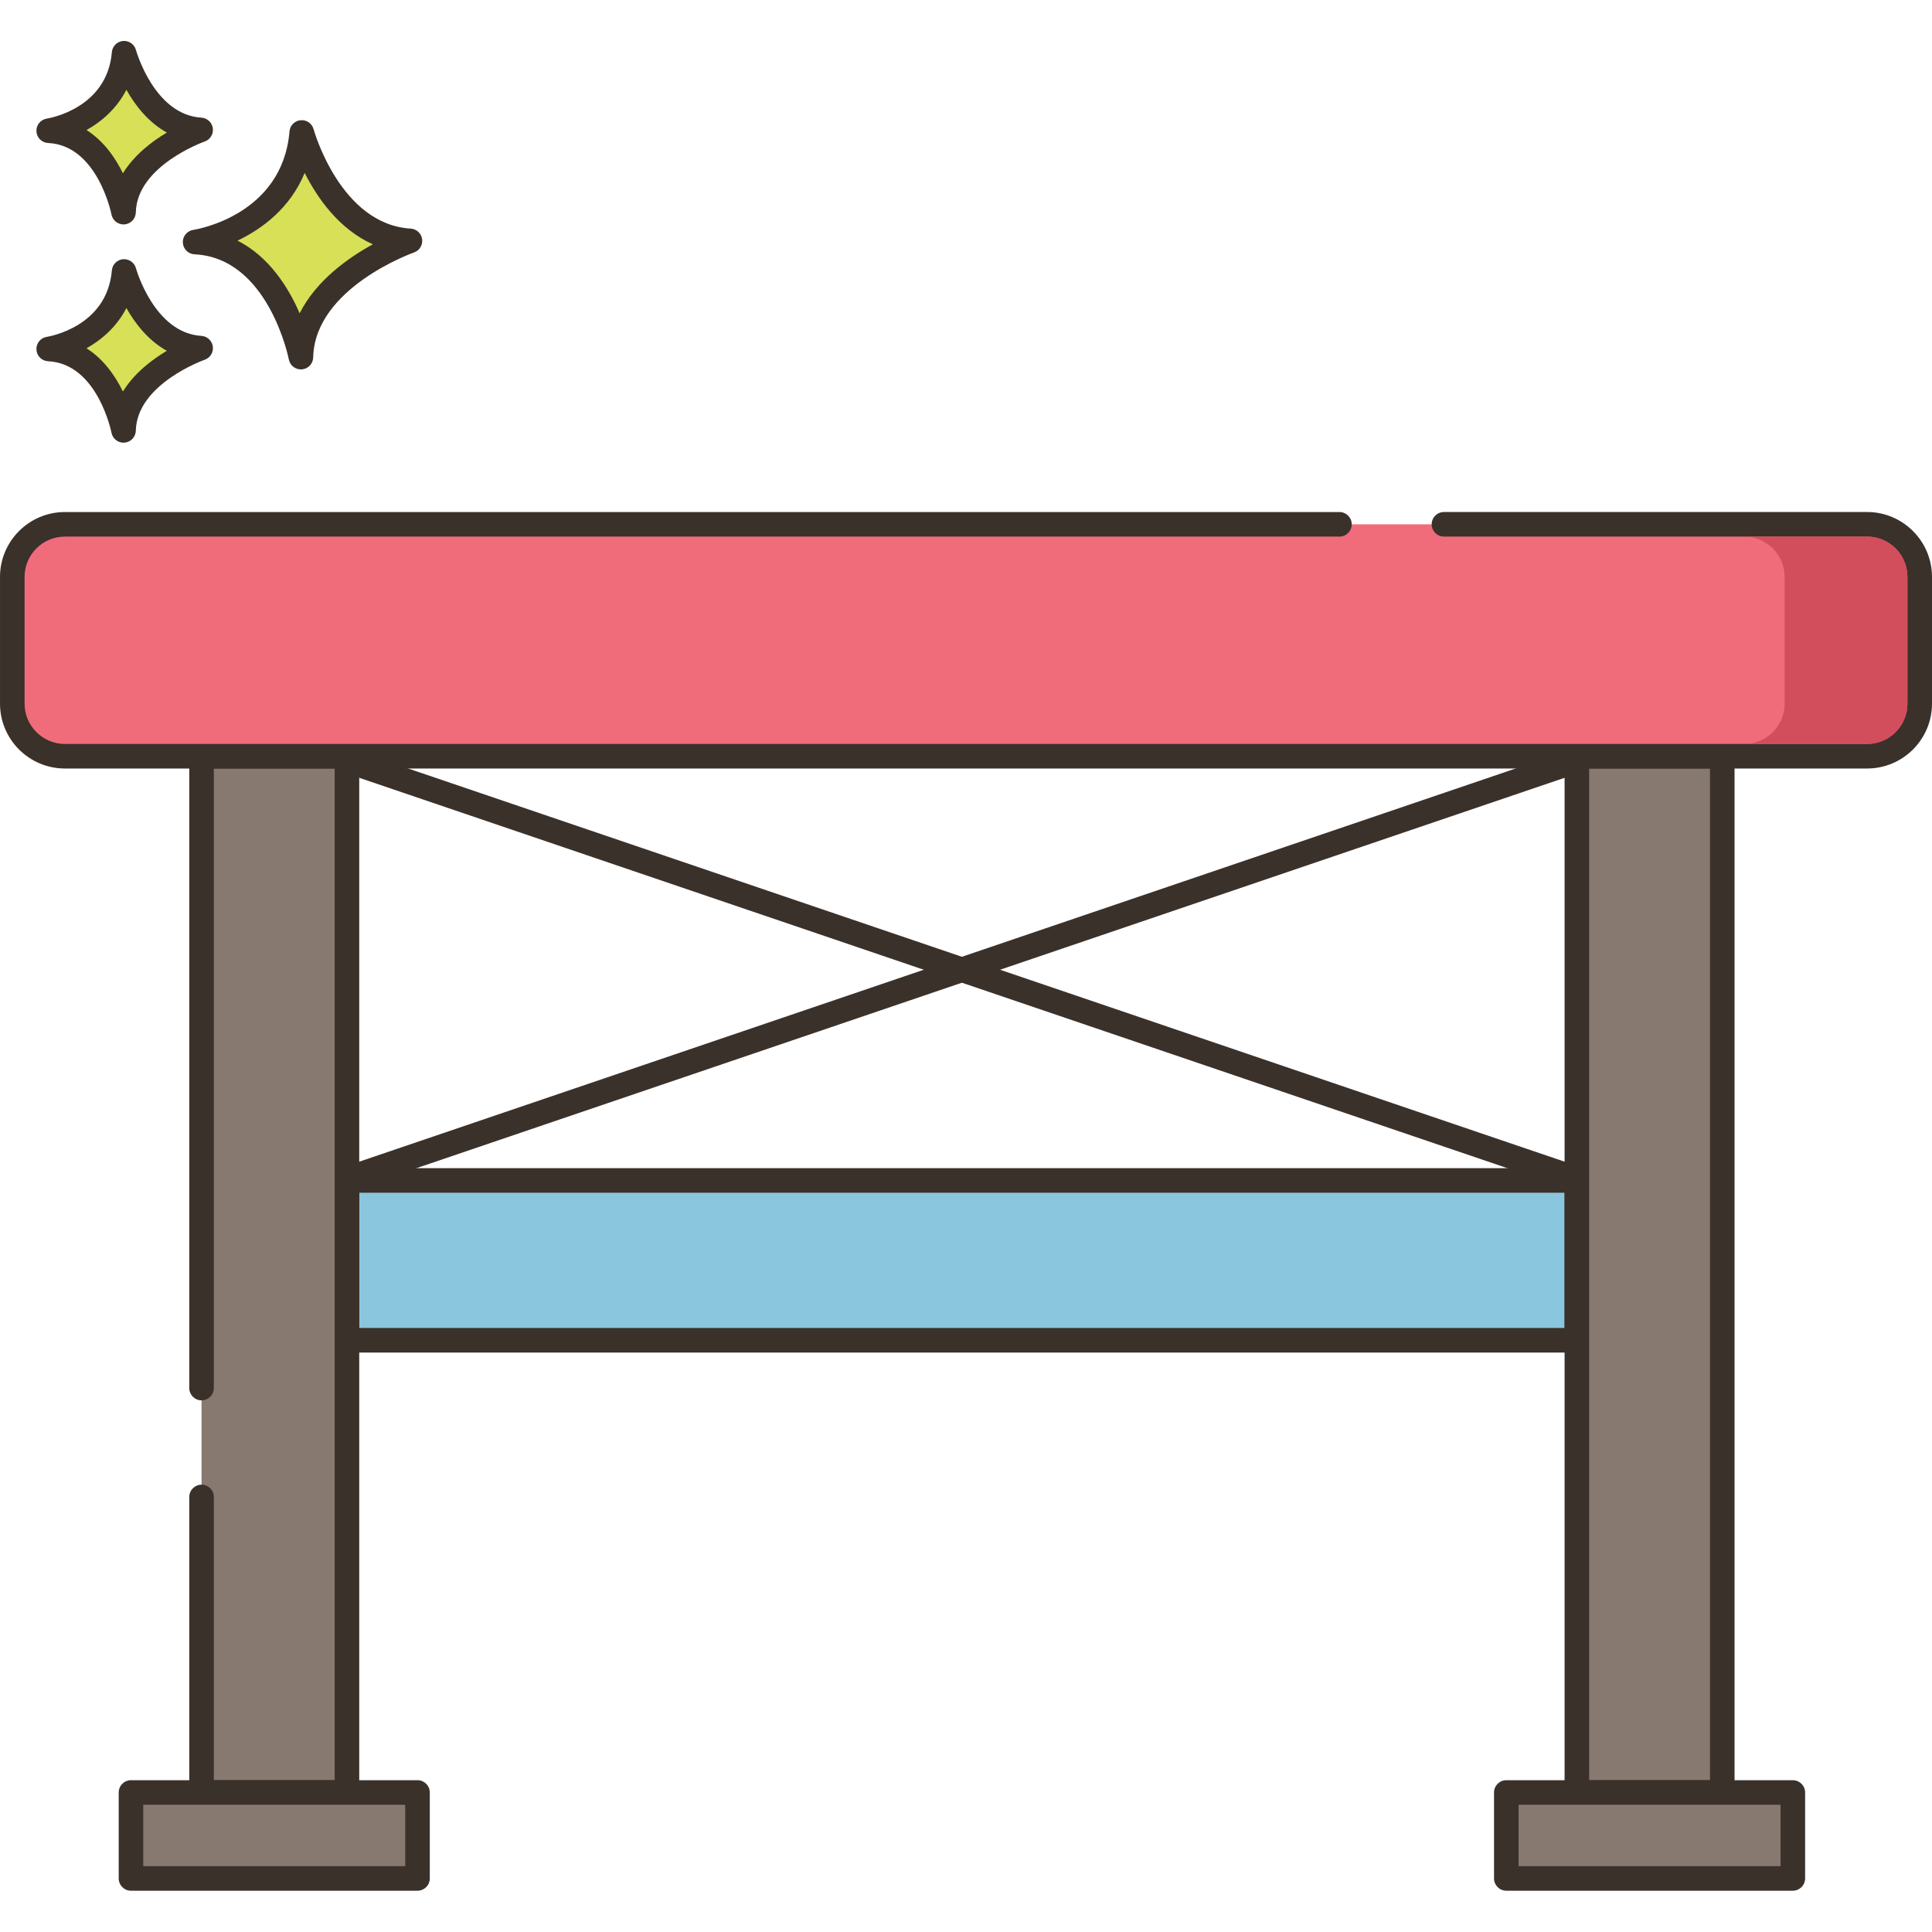 <svg height="472pt" viewBox="0 -10 472 472" width="472pt" xmlns="http://www.w3.org/2000/svg"><path d="m84.762 278.395h300.477v39.043h-300.477zm0 0" fill="#8ac6dd"/><path d="m385.238 275.395h-300.477c-1.656 0-3 1.344-3 3v39.043c0 1.656 1.344 3 3 3h300.477c1.656 0 3-1.344 3-3v-39.043c0-1.656-1.344-3-3-3zm-3 39.043h-294.477v-33.043h294.477zm0 0" fill="#3a312a"/><path d="m73.715 22.355c-1.945 23.125-26.051 26.777-26.051 26.777 20.695.977 25.852 28.117 25.852 28.117.441-19.352 26.641-28.402 26.641-28.402-19.625-1.176-26.441-26.492-26.441-26.492zm0 0" fill="#d7e057"/><path d="m100.34 45.852c-17.211-1.027-23.664-24.047-23.727-24.281-.383-1.402-1.707-2.328-3.168-2.199-1.453.129-2.598 1.281-2.719 2.734-1.719 20.43-22.625 23.926-23.512 24.062-1.523.23-2.625 1.578-2.543 3.121.078 1.539 1.312 2.77 2.855 2.844 18.051.848 22.996 25.434 23.039 25.684.277 1.422 1.523 2.434 2.949 2.434.082 0 .168-.004.25-.012 1.527-.125 2.715-1.383 2.75-2.918.387-17.016 24.383-25.551 24.625-25.637 1.352-.469 2.184-1.828 1.988-3.246-.195-1.418-1.363-2.5-2.789-2.586zm-27.137 20.691c-2.711-6.262-7.414-13.816-15.172-17.754 5.863-2.809 12.816-7.824 16.402-16.547 3.102 6.145 8.402 13.762 16.668 17.445-6.012 3.281-13.844 8.812-17.898 16.855zm0 0" fill="#3a312a"/><path d="m30.316 56.316c-1.375 16.355-18.426 18.941-18.426 18.941 14.637.688 18.285 19.887 18.285 19.887.312-13.688 18.844-20.09 18.844-20.09-13.879-.832-18.703-18.738-18.703-18.738zm0 0" fill="#d7e057"/><path d="m49.203 72.059c-11.535-.688-15.945-16.367-15.988-16.527-.379-1.402-1.723-2.316-3.164-2.203-1.449.133-2.598 1.285-2.723 2.738-1.156 13.738-15.293 16.133-15.883 16.227-1.523.23-2.625 1.578-2.547 3.121.082 1.539 1.316 2.77 2.859 2.84 12.066.57 15.445 17.289 15.477 17.453.273 1.426 1.52 2.441 2.945 2.441.082 0 .168-.004.25-.012 1.531-.125 2.715-1.387 2.754-2.922.258-11.418 16.66-17.266 16.824-17.324 1.352-.469 2.184-1.824 1.988-3.242-.199-1.422-1.367-2.504-2.793-2.59zm-19.172 13.59c-1.848-3.77-4.68-7.895-8.895-10.559 3.711-2.082 7.395-5.258 9.742-9.832 2.113 3.746 5.309 7.91 9.883 10.449-3.703 2.199-7.977 5.48-10.73 9.941zm0 0" fill="#3a312a"/><path d="m30.316 3c-1.375 16.359-18.426 18.941-18.426 18.941 14.637.688 18.285 19.887 18.285 19.887.312-13.688 18.844-20.09 18.844-20.09-13.879-.828-18.703-18.738-18.703-18.738zm0 0" fill="#d7e057"/><path d="m49.203 18.746c-11.535-.691-15.945-16.371-15.988-16.531-.379-1.402-1.723-2.332-3.164-2.203-1.449.133-2.598 1.285-2.723 2.734-1.156 13.742-15.293 16.137-15.883 16.23-1.523.23-2.625 1.578-2.547 3.121.082 1.539 1.316 2.766 2.859 2.84 12.066.566 15.445 17.289 15.477 17.453.273 1.426 1.52 2.438 2.945 2.438.082 0 .168 0 .25-.008 1.531-.125 2.715-1.387 2.754-2.922.258-11.418 16.66-17.27 16.824-17.324 1.352-.469 2.184-1.828 1.988-3.246-.199-1.414-1.367-2.496-2.793-2.582zm-19.172 13.586c-1.848-3.77-4.68-7.891-8.895-10.559 3.711-2.082 7.395-5.258 9.742-9.832 2.113 3.746 5.309 7.91 9.883 10.445-3.699 2.203-7.977 5.484-10.73 9.945zm0 0" fill="#3a312a"/><path d="m385.238 174.754h35.523v253.16h-35.523zm0 0" fill="#87796f"/><path d="m420.762 171.754h-35.523c-1.652 0-3 1.344-3 3v253.16c0 1.656 1.348 3 3 3h35.523c1.652 0 3-1.344 3-3v-253.16c0-1.656-1.348-3-3-3zm-3 253.16h-29.523v-247.16h29.523zm0 0" fill="#3a312a"/><path d="m368 427.914h70v21h-70zm0 0" fill="#87796f"/><path d="m438 424.914h-70c-1.656 0-3 1.344-3 3v21c0 1.66 1.344 3 3 3h70c1.656 0 3-1.34 3-3v-21c0-1.656-1.344-3-3-3zm-3 21h-64v-15h64zm0 0" fill="#3a312a"/><path d="m49.238 174.754h35.523v253.16h-35.523zm0 0" fill="#87796f"/><path d="m84.762 171.754h-35.523c-1.652 0-3 1.344-3 3v154.359c0 1.656 1.348 3 3 3 1.656 0 3-1.344 3-3v-151.359h29.523v247.16h-29.523v-69.195c0-1.66-1.344-3-3-3-1.652 0-3 1.34-3 3v72.195c0 1.66 1.348 3 3 3h35.523c1.652 0 3-1.34 3-3v-253.16c0-1.656-1.348-3-3-3zm0 0" fill="#3a312a"/><path d="m32 427.914h70v21h-70zm0 0" fill="#87796f"/><path d="m102 424.914h-70c-1.656 0-3 1.344-3 3v21c0 1.66 1.344 3 3 3h70c1.656 0 3-1.34 3-3v-21c0-1.656-1.344-3-3-3zm-3 21h-64v-15h64zm0 0" fill="#3a312a"/><path d="m456.145 118.09h-440.289c-7.102 0-12.855 5.758-12.855 12.855v30.953c0 7.102 5.754 12.855 12.855 12.855h440.289c7.102 0 12.855-5.754 12.855-12.855v-30.953c0-7.098-5.754-12.855-12.855-12.855zm0 0" fill="#f16c7a"/><path d="m456.145 115.09h-103.379c-1.656 0-3 1.344-3 3 0 1.66 1.344 3 3 3h103.379c5.434 0 9.855 4.422 9.855 9.855v30.953c0 5.434-4.422 9.855-9.855 9.855h-440.289c-5.434 0-9.855-4.422-9.855-9.855v-30.949c0-5.434 4.422-9.855 9.855-9.855h311.379c1.656 0 3-1.344 3-3s-1.344-3-3-3h-311.379c-8.742 0-15.855 7.113-15.855 15.855v30.953c0 8.742 7.113 15.852 15.855 15.852h440.289c8.742 0 15.855-7.109 15.855-15.852v-30.953c0-8.746-7.113-15.859-15.855-15.859zm0 0" fill="#3a312a"/><path d="m456.141 121.098h-30c5.438 0 9.859 4.418 9.859 9.859v30.938c0 5.441-4.422 9.859-9.859 9.859h30c5.438 0 9.859-4.418 9.859-9.859v-30.938c0-5.441-4.422-9.859-9.859-9.859zm0 0" fill="#d34e5c"/><g fill="#3a312a"><path d="m387.84 174.949c-.531-1.57-2.242-2.41-3.805-1.875l-300 102c-1.57.535-2.406 2.238-1.875 3.809.426 1.25 1.59 2.035 2.84 2.035.32 0 .645-.051.965-.164l300-102c1.57-.531 2.406-2.234 1.875-3.805zm0 0"/><path d="m385.965 275.074-300-102c-1.562-.535-3.273.309-3.805 1.875-.535 1.57.305 3.273 1.875 3.805l300 102c.32.113.645.164.965.164 1.25 0 2.414-.789 2.84-2.035.531-1.57-.305-3.273-1.875-3.809zm0 0"/></g></svg>